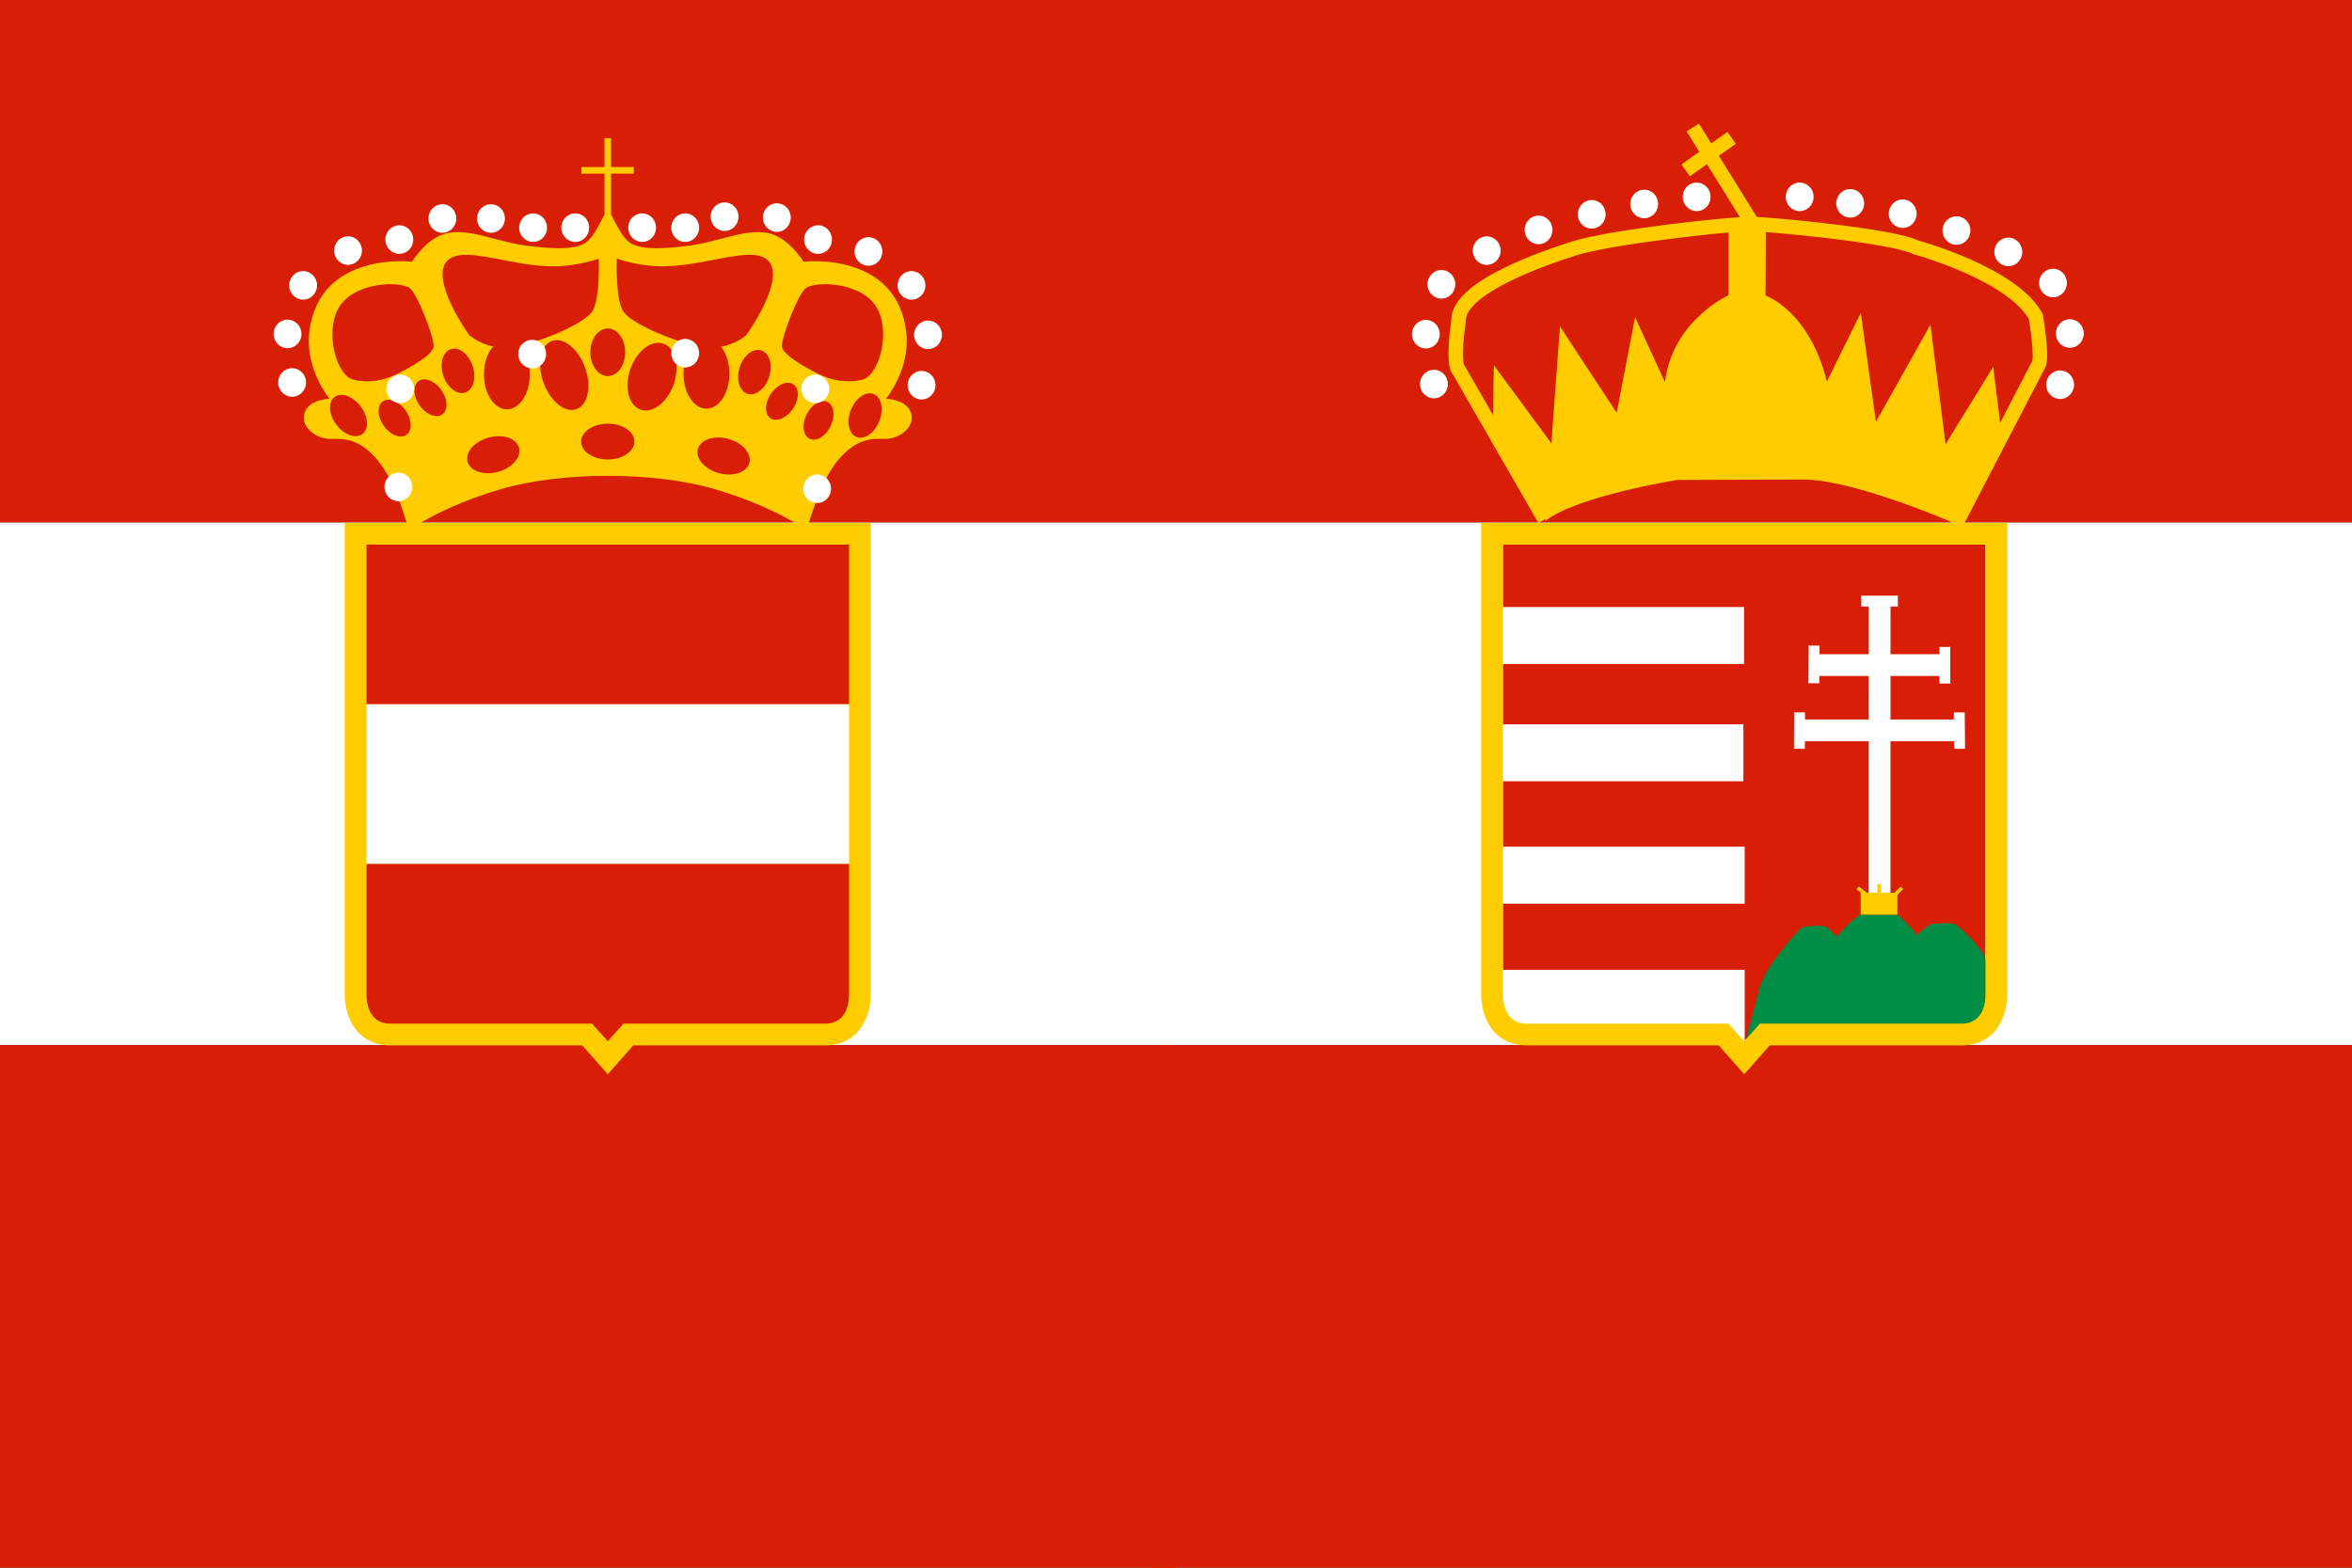 <?xml version="1.0" encoding="UTF-8" standalone="no"?>
<!-- Created with Inkscape (http://www.inkscape.org/) -->

<svg
   xmlns:dc="http://purl.org/dc/elements/1.1/"
   xmlns:cc="http://creativecommons.org/ns#"
   xmlns:rdf="http://www.w3.org/1999/02/22-rdf-syntax-ns#"
   xmlns:svg="http://www.w3.org/2000/svg"
   xmlns="http://www.w3.org/2000/svg"
   xmlns:sodipodi="http://sodipodi.sourceforge.net/DTD/sodipodi-0.dtd"
   xmlns:inkscape="http://www.inkscape.org/namespaces/inkscape"
   version="1.0"
   width="648"
   height="432.002"
   viewBox="0 0 648 432.002"
   id="svg16632"
   xml:space="preserve"
   sodipodi:version="0.32"
   inkscape:version="0.92.2 (5c3e80d, 2017-08-06)"
   sodipodi:docname="War Flag and Ensign of Austria-Hungary (1915-1918).svg"
   inkscape:output_extension="org.inkscape.output.svg.inkscape"
   sodipodi:modified="true"><rect x="0" y="0" width="648" height="432.002" fill="#333333" stroke="none"/><title
     id="title4100">War Flag and Ensign of Austria-Hungary (1915-1918)</title><sodipodi:namedview
     inkscape:window-height="986"
     inkscape:window-width="1920"
     inkscape:pageshadow="2"
     inkscape:pageopacity="0.0"
     guidetolerance="10.0"
     gridtolerance="10.0"
     objecttolerance="10.0"
     borderopacity="1.0"
     bordercolor="#666666"
     pagecolor="#ffffff"
     id="base"
     inkscape:zoom="1"
     inkscape:cx="681.80309"
     inkscape:cy="153.68192"
     inkscape:window-x="-11"
     inkscape:window-y="-11"
     inkscape:current-layer="svg16632"
     showgrid="false"
     inkscape:window-maximized="1" /><defs
     id="defs16734" /><rect
     id="rect1981"
     style="fill:#d81e05;fill-opacity:1"
     y="0"
     x="0"
     height="144"
     width="648" /><rect
     id="rect2868"
     style="fill:#ffffff"
     y="144"
     x="0"
     height="144"
     width="648" /><rect
     id="rect1998"
     style="fill:#d81e05;fill-opacity:1"
     y="288"
     x="0"
     height="144.002"
     width="324" /><rect
     id="rect1998_2_"
     style="fill:#d81e05;fill-opacity:1;stroke-width:1.01"
     y="288"
     x="317.282"
     height="144.002"
     width="330.718" /><path
     inkscape:connector-curvature="0"
     id="path2089_1_"
     style="fill:#d81e05;fill-opacity:1"
     d="m 420.579,282.084 c -6.152,0 -6.492,-6.481 -6.497,-7.78 0,-10e-4 0,-103.788 0,-124.23 h 132.94 v 124.228 c -0.006,1.302 -0.345,7.783 -6.497,7.783 h -55.649 l -4.323,4.852 -4.323,-4.852 h -55.651 z" /><path
     inkscape:connector-curvature="0"
     id="path7335"
     style="fill:#008d46;fill-opacity:1"
     d="m 481.114,286.229 3.281,-12.369 c 1.01,-7.194 11.989,-18.302 11.989,-18.302 0,0 5.934,-1.263 7.447,0.378 1.189,1.289 2.272,2.146 2.272,2.146 l 2.775,-3.029 c 0.758,-0.884 3.534,-3.029 3.534,-3.029 h 10.35 c 0,0 4.418,3.786 5.176,5.681 0,0 4.292,-3.66 4.797,-3.155 0,0 6.185,-0.505 6.185,0.378 0,0 7.825,5.554 9.214,12.37 l 1.136,6.059 -3.406,11.106 z" /><line
     style="fill:none;stroke:#ffffff;stroke-width:6"
     y2="166.179"
     x2="517.863"
     y1="246.252"
     x1="517.837"
     id="path14433" /><line
     style="fill:none;stroke:#ffffff;stroke-width:6"
     y2="201.268"
     x2="538.897"
     y1="201.268"
     x1="496.625"
     id="path15321" /><line
     style="fill:none;stroke:#ffffff;stroke-width:6"
     y2="183.28"
     x2="534.922"
     y1="183.28"
     x1="500.709"
     id="path15323" /><line
     style="fill:none;stroke:#ffffff;stroke-width:3"
     y2="206.347"
     x2="495.756"
     y1="196.307"
     x1="495.8"
     id="path16210" /><line
     style="fill:none;stroke:#ffffff;stroke-width:3"
     y2="206.347"
     x2="539.89"
     y1="196.307"
     x1="539.8"
     id="path16212" /><line
     style="fill:none;stroke:#ffffff;stroke-width:3"
     y2="188.281"
     x2="499.728"
     y1="177.898"
     x1="499.809"
     id="path16214" /><line
     style="fill:none;stroke:#ffffff;stroke-width:3"
     y2="188.362"
     x2="535.829"
     y1="178.277"
     x1="535.829"
     id="path16216" /><line
     style="fill:none;stroke:#ffffff;stroke-width:3"
     y2="165.648"
     x2="522.888"
     y1="165.648"
     x1="512.802"
     id="path16218" /><rect
     id="rect18898"
     style="fill:#d81e05;fill-opacity:1"
     y="183.071"
     x="414.548"
     height="18.028"
     width="66.906" /><rect
     id="rect18900"
     style="fill:#d81e05;fill-opacity:1"
     y="215.202"
     x="414.727"
     height="18.027"
     width="66.906" /><rect
     id="rect18902"
     style="fill:#d81e05;fill-opacity:1"
     y="249.117"
     x="414.727"
     height="18.027"
     width="67.032" /><rect
     id="rect18910"
     style="fill:#ffffff"
     y="167.274"
     x="413.343"
     height="15.708"
     width="67.158" /><rect
     id="rect19797"
     style="fill:#ffffff"
     y="199.584"
     x="413.163"
     height="15.708"
     width="67.157" /><rect
     id="rect19799"
     style="fill:#ffffff"
     y="233.319"
     x="413.523"
     height="15.708"
     width="67.156" /><rect
     id="rect19801"
     style="fill:#ffffff"
     y="267.234"
     x="413.523"
     height="20.264"
     width="67.156" /><rect
     id="rect8223"
     style="fill:#ffcc00"
     y="245.988"
     x="512.639"
     height="6.06"
     width="10.099" /><line
     style="fill:none;stroke:#ffcc00"
     y2="244.661"
     x2="511.775"
     y1="246.816"
     x1="514.563"
     id="path8226" /><line
     style="fill:none;stroke:#ffcc00"
     y2="243.611"
     x2="517.681"
     y1="246.203"
     x1="517.743"
     id="path8228" /><line
     style="fill:none;stroke:#ffcc00"
     y2="244.65"
     x2="523.984"
     y1="246.772"
     x1="521.859"
     id="path8230" /><path
     inkscape:connector-curvature="0"
     id="path19890"
     style="fill:#ffcc00"
     d="m 425.858,143.478 -14.566,-26.399 0.286,-16.423 15.855,21.524 2.352,-32.234 15.625,23.793 5.081,-26.292 8.211,17.852 C 460.848,88.259 476.195,81.38 476.195,81.38 V 63.528 l 10.31,-0.356 -0.083,18.29 c 0,0 11.984,3.978 16.906,23.667 l 9.34,-18.934 4.166,30.04 15.021,-26.758 4.164,32.942 13.127,-21.331 2.22,17.954 -12.825,25.19 c 0,0 -26.754,-11.717 -41.143,-12.096 l -35.343,0.126 c 0,0.003 -27.488,4.4 -36.197,11.216 z" /><path
     inkscape:connector-curvature="0"
     id="path20777"
     style="fill:none;stroke:#ffcc00;stroke-width:4"
     d="m 425.578,143.12 -23.604,-41.021 c -1.964,-1.785 -0.127,-13.631 -0.127,-13.631 -0.378,-9.214 23.604,-17.418 32.061,-20.069 10.201,-3.196 42.662,-6.688 47.963,-6.688 5.554,0 39.759,3.282 45.943,6.438 0,0 26.506,7.194 33.068,19.06 0,0 2.06,11.898 0.631,13.506 l -22.719,43.797" /><line
     style="fill:none;stroke:#ffcc00;stroke-width:4"
     y2="35.146"
     x2="466.378"
     y1="61.028"
     x1="482.442"
     id="path22553" /><line
     style="fill:none;stroke:#ffcc00;stroke-width:4"
     y2="38.003"
     x2="477.088"
     y1="46.928"
     x1="464.414"
     id="path22555" /><path
     inkscape:connector-curvature="0"
     id="path24345"
     style="fill:#ffffff"
     d="m 413.45,69.062 c 0.005,2.167 -1.707,3.93 -3.825,3.936 -2.118,0.006 -3.84,-1.747 -3.846,-3.914 0,-0.007 0,-0.015 0,-0.021 -0.005,-2.168 1.707,-3.929 3.825,-3.935 2.117,-0.006 3.84,1.747 3.846,3.914 0,0.006 0,0.013 0,0.02 z" /><path
     inkscape:connector-curvature="0"
     id="path23454"
     style="fill:#ffffff"
     d="m 398.903,105.832 c 0.005,2.168 -1.708,3.93 -3.826,3.935 -2.118,0.006 -3.839,-1.747 -3.845,-3.914 0,-0.007 0,-0.014 0,-0.021 -0.007,-2.167 1.707,-3.93 3.824,-3.936 2.118,-0.006 3.841,1.747 3.847,3.914 0,0.007 0,0.015 0,0.022 z" /><path
     inkscape:connector-curvature="0"
     id="path24341"
     style="fill:#ffffff"
     d="m 396.671,92.088 c 0.006,2.167 -1.707,3.929 -3.825,3.935 -2.118,0.006 -3.84,-1.747 -3.845,-3.915 0,-0.006 0,-0.013 0,-0.02 -0.006,-2.168 1.707,-3.93 3.825,-3.936 2.118,-0.006 3.84,1.746 3.845,3.914 0,0.007 0,0.015 0,0.022 z" /><path
     inkscape:connector-curvature="0"
     id="path24343"
     style="fill:#ffffff"
     d="m 400.955,78.343 c 0.006,2.168 -1.707,3.93 -3.825,3.936 -2.118,0.006 -3.84,-1.747 -3.845,-3.915 0,-0.007 0,-0.014 0,-0.021 -0.006,-2.167 1.707,-3.929 3.825,-3.935 2.117,-0.006 3.84,1.746 3.845,3.914 0,0.008 0,0.015 0,0.021 z" /><path
     inkscape:connector-curvature="0"
     id="path24347"
     style="fill:#ffffff"
     d="m 427.729,63.35 c 0.006,2.167 -1.707,3.929 -3.825,3.936 -2.118,0.005 -3.839,-1.747 -3.846,-3.915 0,-0.008 0,-0.014 0,-0.021 -0.006,-2.168 1.707,-3.93 3.825,-3.935 2.118,-0.006 3.84,1.746 3.846,3.914 0,0.007 0,0.014 0,0.021 z" /><path
     inkscape:connector-curvature="0"
     id="path24349"
     style="fill:#ffffff"
     d="m 442.367,59.064 c 0.005,2.167 -1.708,3.93 -3.826,3.936 -2.117,0.006 -3.839,-1.747 -3.845,-3.914 0,-0.007 0,-0.015 0,-0.021 -0.006,-2.167 1.707,-3.929 3.825,-3.935 2.117,-0.006 3.84,1.747 3.846,3.914 0,0.008 0,0.015 0,0.02 z" /><path
     inkscape:connector-curvature="0"
     id="path24351"
     style="fill:#ffffff"
     d="m 456.825,56.209 c 0.006,2.168 -1.707,3.93 -3.825,3.935 -2.118,0.006 -3.84,-1.746 -3.845,-3.914 0,-0.007 0,-0.014 0,-0.021 -0.006,-2.167 1.707,-3.93 3.824,-3.936 2.118,-0.005 3.841,1.747 3.846,3.915 0,0.007 0,0.014 0,0.021 z" /><path
     inkscape:connector-curvature="0"
     id="path24353"
     style="fill:#ffffff"
     d="m 471.284,54.246 c 0.005,2.167 -1.708,3.929 -3.826,3.935 -2.118,0.006 -3.839,-1.747 -3.845,-3.914 0,-0.007 0,-0.014 0,-0.021 -0.006,-2.168 1.707,-3.93 3.825,-3.936 2.117,-0.006 3.84,1.747 3.846,3.914 0,0.007 0,0.014 0,0.022 z" /><path
     inkscape:connector-curvature="0"
     id="path24355"
     style="fill:#ffffff"
     d="m 499.665,54.246 c 0.006,2.167 -1.707,3.929 -3.825,3.935 -2.118,0.006 -3.84,-1.747 -3.846,-3.914 0,-0.007 0,-0.014 0,-0.021 -0.005,-2.168 1.708,-3.93 3.825,-3.936 2.119,-0.006 3.84,1.747 3.846,3.914 0,0.007 0,0.014 0,0.022 z" /><path
     inkscape:connector-curvature="0"
     id="path24357"
     style="fill:#ffffff"
     d="m 513.588,56.03 c 0.006,2.167 -1.707,3.93 -3.825,3.936 -2.117,0.005 -3.84,-1.747 -3.845,-3.915 0,-0.007 0,-0.013 0,-0.021 -0.006,-2.168 1.707,-3.93 3.825,-3.935 2.118,-0.006 3.84,1.746 3.845,3.914 0,0.009 0,0.014 0,0.021 z" /><path
     inkscape:connector-curvature="0"
     id="path24359"
     style="fill:#ffffff"
     d="m 528.046,58.887 c 0.006,2.168 -1.707,3.93 -3.825,3.935 -2.118,0.007 -3.839,-1.746 -3.845,-3.913 0,-0.008 0,-0.015 0,-0.021 -0.006,-2.167 1.707,-3.929 3.825,-3.935 2.118,-0.007 3.84,1.746 3.845,3.914 0,0.006 0,0.013 0,0.02 z" /><path
     inkscape:connector-curvature="0"
     id="path24361"
     style="fill:#ffffff"
     d="m 542.862,63.526 c 0.005,2.168 -1.708,3.931 -3.826,3.937 -2.117,0.005 -3.839,-1.747 -3.845,-3.915 0,-0.007 0,-0.014 0,-0.021 -0.007,-2.167 1.707,-3.929 3.824,-3.935 2.118,-0.005 3.841,1.747 3.847,3.915 0,0.008 0,0.014 0,0.019 z" /><path
     inkscape:connector-curvature="0"
     id="path24363"
     style="fill:#ffffff"
     d="m 557.142,69.418 c 0.007,2.168 -1.707,3.93 -3.824,3.936 -2.118,0.005 -3.84,-1.747 -3.846,-3.915 0,-0.007 0,-0.014 0,-0.021 -0.006,-2.167 1.707,-3.93 3.825,-3.936 2.118,-0.005 3.839,1.747 3.845,3.915 0,0.007 0,0.015 0,0.021 z" /><path
     inkscape:connector-curvature="0"
     id="path24365"
     style="fill:#ffffff"
     d="m 569.458,77.985 c 0.006,2.167 -1.707,3.93 -3.825,3.936 -2.118,0.006 -3.84,-1.747 -3.845,-3.914 0,-0.007 0,-0.014 0,-0.021 -0.006,-2.167 1.707,-3.929 3.825,-3.935 2.118,-0.006 3.84,1.747 3.845,3.914 0,0.008 0,0.014 0,0.02 z" /><path
     inkscape:connector-curvature="0"
     id="path24367"
     style="fill:#ffffff"
     d="m 574.1,91.909 c 0.006,2.167 -1.708,3.929 -3.824,3.935 -2.119,0.006 -3.841,-1.747 -3.847,-3.914 0,-0.007 0,-0.014 0,-0.021 -0.006,-2.167 1.707,-3.93 3.825,-3.936 2.118,-0.006 3.84,1.747 3.846,3.914 0,0.009 0,0.014 0,0.022 z" /><path
     inkscape:connector-curvature="0"
     id="path24369"
     style="fill:#ffffff"
     d="m 571.422,106.011 c 0.005,2.167 -1.707,3.929 -3.825,3.935 -2.117,0.007 -3.84,-1.747 -3.846,-3.914 0,-0.007 0,-0.014 0,-0.021 -0.005,-2.168 1.707,-3.929 3.825,-3.935 2.118,-0.007 3.84,1.746 3.846,3.913 0,0.008 0,0.015 0,0.022 z" /><path
     inkscape:connector-curvature="0"
     id="path16682"
     style="fill:#ffcc00"
     d="m 408.083,144.08 v 130.221 c -0.004,0.64 0.076,6.521 4.007,10.472 2.153,2.164 5.09,3.309 8.49,3.309 h 52.958 l 7.015,7.944 7.016,-7.945 h 52.958 c 3.4,0 6.337,-1.145 8.489,-3.309 3.933,-3.949 4.013,-9.832 4.009,-10.488 0,0.02 0,-130.203 0,-130.203 H 408.083 Z m 138.939,130.221 c -0.006,1.302 -0.345,7.783 -6.497,7.783 h -55.649 l -4.323,4.852 -4.323,-4.852 h -55.65 c -6.152,0 -6.492,-6.481 -6.497,-7.78 0,-10e-4 0,-103.788 0,-124.23 h 132.94 z" /><path
     inkscape:connector-curvature="0"
     id="small_flag"
     style="fill:#ffcc00"
     d="m 167.449,296.025 7.015,-7.945 h 52.958 c 3.401,0 6.337,-1.145 8.49,-3.309 3.932,-3.949 4.012,-9.832 4.008,-10.488 0,0.02 0,-130.203 0,-130.203 H 94.98 v 130.221 c -0.004,0.64 0.076,6.521 4.007,10.472 2.153,2.164 5.089,3.309 8.49,3.309 h 52.958 z" /><path
     inkscape:connector-curvature="0"
     id="path2085"
     style="fill:#d81e05;fill-opacity:1"
     d="m 233.919,194.078 v -44.005 h -132.94 c 0,6.771 0,24.237 0,44.005 z" /><path
     inkscape:connector-curvature="0"
     id="path2087"
     style="fill:#ffffff"
     d="m 100.979,194.078 c 0,14.538 0,30.312 0,44.003 h 132.94 v -44.003 z" /><path
     inkscape:connector-curvature="0"
     id="path2089"
     style="fill:#d81e05;fill-opacity:1"
     d="m 107.476,282.084 c -6.153,0 -6.492,-6.481 -6.497,-7.78 0,-10e-4 0,-15.781 0,-36.224 h 132.94 v 36.221 c -0.005,1.302 -0.344,7.783 -6.497,7.783 h -55.649 l -4.324,4.852 -4.324,-4.852 z" /><path
     inkscape:connector-curvature="0"
     id="path2476"
     style="fill:#ffcc00"
     d="M 168.349,59.072 V 47.844 h 6.25 v -1.801 h -6.25 v -7.98 h -1.8 v 7.98 h -6.364 v 1.801 h 6.364 v 11.229 c -1.136,2.118 -3.02,6.365 -5.145,7.762 -2.872,1.89 -7.683,1.891 -15.538,0.973 -8.852,-1.034 -15.583,-4.75 -22.352,-3.625 -5.739,0.954 -10.025,7.961 -10.025,7.961 0.196,-0.072 -25.915,-3.128 -28.307,19.756 -1.036,9.913 5.603,17.987 5.603,17.987 0,0 -5.896,0.113 -6.93,4.096 -1.032,3.979 3.539,6.961 7.077,6.961 3.538,0 7.812,-0.44 13.121,5.896 5.308,6.341 8.551,19.312 8.551,19.312 0,0 8.846,-6.521 25.455,-11.381 16.609,-4.86 42.17,-4.859 58.78,0.001 16.608,4.86 25.455,11.381 25.455,11.381 0,0 3.243,-12.974 8.551,-19.312 5.308,-6.34 9.583,-5.896 13.121,-5.896 3.538,0 8.108,-2.979 7.077,-6.961 -1.032,-3.979 -6.931,-4.096 -6.931,-4.096 0,0 6.64,-8.074 5.604,-17.987 -2.393,-22.884 -28.503,-19.828 -28.308,-19.756 0,0 -4.287,-7.007 -10.024,-7.961 -6.77,-1.125 -13.5,2.59 -22.353,3.625 -7.854,0.918 -12.667,0.917 -15.538,-0.973 -2.124,-1.398 -4.008,-5.646 -5.144,-7.764 z" /><path
     inkscape:connector-curvature="0"
     id="path2481"
     style="fill:#d81e05;fill-opacity:1"
     d="m 119.464,95.517 c -0.23,2.381 -6.83,5.924 -10.152,7.586 -3.322,1.66 -7.752,2.6 -12.041,1.508 -4.289,-1.091 -7.757,-12.123 -4.275,-19.197 3.578,-7.271 15.627,-8.142 19.608,-6.225 2.198,1.056 7.09,13.944 6.86,16.328 z" /><path
     inkscape:connector-curvature="0"
     id="path2483"
     style="fill:#d81e05;fill-opacity:1"
     d="m 163.439,85.381 c -1.938,4.017 -17.166,9.969 -23.534,10.384 -6.368,0.416 -10.618,-3.396 -10.618,-3.396 -4.804,-6.892 -10.444,-17.788 -5.332,-21.11 4.993,-3.242 16.828,2.133 28.576,2.133 6.581,0 12.431,-2.127 12.431,-2.127 0,0 0.415,10.102 -1.523,14.116 z" /><path
     inkscape:connector-curvature="0"
     id="path2485"
     style="fill:#d81e05;fill-opacity:1"
     d="m 169.935,71.263 c 0,0 5.849,2.127 12.43,2.127 11.748,0 23.583,-5.375 28.576,-2.133 5.113,3.322 -0.527,14.221 -5.332,21.11 0,0 -4.25,3.812 -10.618,3.396 -6.368,-0.415 -21.596,-6.367 -23.534,-10.384 -1.938,-4.013 -1.522,-14.116 -1.522,-14.116 z" /><path
     inkscape:connector-curvature="0"
     id="path2487"
     style="fill:#d81e05;fill-opacity:1"
     d="m 222.293,79.188 c 3.98,-1.917 16.029,-1.048 19.607,6.225 3.481,7.075 0.013,18.106 -4.274,19.197 -4.288,1.092 -8.72,0.152 -12.041,-1.508 -3.322,-1.662 -9.922,-5.205 -10.152,-7.586 -0.231,-2.38 4.662,-15.271 6.86,-16.328 z" /><path
     inkscape:connector-curvature="0"
     id="path30704"
     style="fill:#d81e05;fill-opacity:1"
     d="m 142.357,122.141 c 1.779,2.196 0.338,5.399 -3.219,7.154 -3.558,1.755 -7.882,1.396 -9.661,-0.804 -0.005,-0.008 -0.011,-0.015 -0.016,-0.021 -1.779,-2.197 -0.339,-5.401 3.219,-7.156 3.557,-1.754 7.882,-1.396 9.661,0.805 0.005,0.006 0.01,0.014 0.016,0.022 z" /><path
     inkscape:connector-curvature="0"
     id="path30708"
     style="fill:#d81e05;fill-opacity:1"
     d="m 192.918,122.495 c -1.779,2.196 -0.339,5.4 3.219,7.154 3.557,1.755 7.882,1.396 9.66,-0.803 0.006,-0.008 0.011,-0.016 0.017,-0.021 1.779,-2.196 0.338,-5.399 -3.219,-7.154 -3.558,-1.756 -7.882,-1.396 -9.661,0.804 -0.005,0.005 -0.011,0.012 -0.016,0.02 z" /><path
     inkscape:connector-curvature="0"
     id="path30710"
     style="fill:#d81e05;fill-opacity:1"
     d="m 100.935,117.98 c -0.727,2.482 -3.519,2.946 -6.238,1.033 -2.72,-1.914 -4.336,-5.479 -3.61,-7.962 0.002,-0.01 0.005,-0.018 0.007,-0.023 0.726,-2.482 3.519,-2.945 6.237,-1.032 2.72,1.913 4.336,5.479 3.611,7.962 -0.002,0.009 -0.004,0.017 -0.007,0.022 z" /><path
     inkscape:connector-curvature="0"
     id="path30712"
     style="fill:#d81e05;fill-opacity:1"
     d="m 129.845,106.81 c -1.436,2.215 -4.241,1.946 -6.269,-0.602 -2.027,-2.546 -2.508,-6.403 -1.073,-8.62 0.004,-0.008 0.009,-0.016 0.013,-0.021 1.435,-2.215 4.241,-1.946 6.269,0.601 2.028,2.547 2.508,6.404 1.074,8.621 -0.006,0.007 -0.01,0.015 -0.014,0.021 z" /><path
     inkscape:connector-curvature="0"
     id="path30718"
     style="fill:#d81e05;fill-opacity:1"
     d="m 209.956,107.166 c -2.179,2.216 -4.895,1.946 -6.066,-0.601 -1.172,-2.546 -0.356,-6.404 1.822,-8.621 0.007,-0.007 0.014,-0.014 0.021,-0.021 2.179,-2.216 4.896,-1.946 6.067,0.601 1.172,2.546 0.355,6.405 -1.822,8.621 -0.008,0.006 -0.015,0.014 -0.022,0.021 z" /><path
     inkscape:connector-curvature="0"
     id="path30720"
     style="fill:#d81e05;fill-opacity:1"
     d="m 240.234,119.125 c -2.285,2.217 -4.988,1.946 -6.039,-0.6 -1.05,-2.546 -0.05,-6.405 2.235,-8.621 0.007,-0.007 0.014,-0.014 0.021,-0.021 2.284,-2.218 4.988,-1.947 6.039,0.599 1.05,2.546 0.05,6.406 -2.234,8.621 -0.008,0.007 -0.015,0.015 -0.022,0.022 z" /><path
     inkscape:connector-curvature="0"
     id="path30722"
     style="fill:#d81e05;fill-opacity:1"
     d="m 113.008,118.312 c -0.63,2.21 -3.057,2.622 -5.419,0.919 -2.363,-1.702 -3.768,-4.875 -3.138,-7.085 0.002,-0.007 0.004,-0.015 0.006,-0.021 0.631,-2.21 3.057,-2.621 5.42,-0.919 2.362,1.703 3.767,4.875 3.137,7.086 -0.002,0.008 -0.004,0.016 -0.006,0.02 z" /><path
     inkscape:connector-curvature="0"
     id="path30724"
     style="fill:#d81e05;fill-opacity:1"
     d="m 122.869,112.688 c -0.63,2.211 -3.057,2.622 -5.419,0.92 -2.362,-1.703 -3.767,-4.876 -3.137,-7.086 0.002,-0.007 0.004,-0.014 0.006,-0.021 0.63,-2.211 3.056,-2.621 5.418,-0.92 2.363,1.703 3.768,4.875 3.137,7.086 -10e-4,0.011 -0.003,0.017 -0.005,0.021 z" /><path
     inkscape:connector-curvature="0"
     id="path30726"
     style="fill:#d81e05;fill-opacity:1"
     d="m 144.661,109.053 c -2.122,4.201 -6.086,4.982 -8.855,1.746 -2.769,-3.235 -3.294,-9.27 -1.172,-13.471 0.006,-0.014 0.013,-0.024 0.02,-0.039 2.122,-4.201 6.087,-4.982 8.856,-1.748 2.77,3.236 3.294,9.27 1.173,13.472 -0.008,0.01 -0.015,0.024 -0.022,0.04 z" /><path
     inkscape:connector-curvature="0"
     id="path30728"
     style="fill:#d81e05;fill-opacity:1"
     d="m 161.716,109.229 c -1.224,4.202 -5.021,4.983 -8.482,1.747 -3.461,-3.236 -5.275,-9.27 -4.052,-13.471 0.004,-0.014 0.008,-0.025 0.012,-0.039 1.223,-4.201 5.021,-4.983 8.482,-1.746 3.461,3.234 5.274,9.268 4.052,13.47 -0.005,0.012 -0.008,0.027 -0.012,0.039 z" /><path
     inkscape:connector-curvature="0"
     id="path30730"
     style="fill:#d81e05;fill-opacity:1"
     d="m 182.45,110.988 c -3.378,3.278 -7.381,2.725 -8.94,-1.24 -1.561,-3.964 -0.086,-9.835 3.291,-13.112 0.011,-0.012 0.021,-0.021 0.031,-0.03 3.379,-3.278 7.382,-2.725 8.941,1.24 1.561,3.964 0.087,9.836 -3.291,13.112 -0.011,0.013 -0.021,0.021 -0.032,0.03 z" /><path
     inkscape:connector-curvature="0"
     id="path30732"
     style="fill:#d81e05;fill-opacity:1"
     d="m 199.639,108.872 c -2.122,4.201 -6.086,4.984 -8.856,1.748 -2.77,-3.235 -3.294,-9.269 -1.173,-13.471 0.007,-0.014 0.014,-0.025 0.021,-0.039 2.122,-4.202 6.086,-4.984 8.855,-1.748 2.771,3.237 3.294,9.27 1.173,13.471 -0.006,0.016 -0.013,0.025 -0.02,0.039 z" /><path
     inkscape:connector-curvature="0"
     id="path30734"
     style="fill:#d81e05;fill-opacity:1"
     d="m 214.044,115.669 c -2.291,0.189 -3.532,-1.936 -2.772,-4.745 0.76,-2.812 3.232,-5.244 5.523,-5.438 0.007,0 0.015,-0.001 0.021,-0.001 2.291,-0.188 3.532,1.937 2.772,4.746 -0.76,2.811 -3.232,5.244 -5.523,5.436 -0.006,0.001 -0.013,0.002 -0.021,0.002 z" /><path
     inkscape:connector-curvature="0"
     id="path30736"
     style="fill:#d81e05;fill-opacity:1"
     d="m 224.865,121.08 c -2.24,0.515 -3.77,-1.415 -3.416,-4.307 0.354,-2.892 2.457,-5.648 4.697,-6.162 0.007,-0.002 0.014,-0.004 0.021,-0.005 2.24,-0.513 3.771,1.415 3.416,4.307 -0.354,2.893 -2.456,5.648 -4.697,6.162 -0.007,0.002 -0.014,0.003 -0.021,0.005 z" /><ellipse
     id="ellipse2142"
     style="fill:#d81e05;fill-opacity:1"
     ry="6.562"
     rx="4.797"
     cy="97.071"
     cx="167.449" /><ellipse
     id="ellipse2144"
     style="fill:#d81e05;fill-opacity:1"
     ry="4.934"
     rx="7.333"
     cy="121.682"
     cx="167.449" /><path
     inkscape:connector-curvature="0"
     id="path31635"
     style="fill:#ffffff"
     d="m 257.743,106.152 c 0.005,2.168 -1.707,3.93 -3.824,3.937 -2.118,0.007 -3.841,-1.747 -3.846,-3.914 0,-0.008 0,-0.015 0,-0.021 -0.006,-2.167 1.707,-3.929 3.825,-3.935 2.117,-0.007 3.84,1.746 3.845,3.913 0,0.01 0,0.014 0,0.02 z" /><path
     inkscape:connector-curvature="0"
     id="path31637"
     style="fill:#ffffff"
     d="m 259.51,92.271 c 0.006,2.167 -1.707,3.93 -3.825,3.936 -2.117,0.006 -3.839,-1.747 -3.845,-3.914 0,-0.007 0,-0.015 0,-0.021 -0.005,-2.167 1.708,-3.93 3.824,-3.937 2.118,-0.006 3.841,1.747 3.846,3.914 0,0.008 0,0.016 0,0.022 z" /><path
     inkscape:connector-curvature="0"
     id="path31639"
     style="fill:#ffffff"
     d="m 254.966,78.64 c 0.005,2.168 -1.707,3.93 -3.825,3.936 -2.118,0.006 -3.84,-1.746 -3.845,-3.914 0,-0.008 0,-0.015 0,-0.021 -0.006,-2.167 1.707,-3.931 3.824,-3.937 2.118,-0.006 3.841,1.747 3.846,3.915 0,0.006 0,0.013 0,0.021 z" /><path
     inkscape:connector-curvature="0"
     id="path31641"
     style="fill:#ffffff"
     d="m 243.102,69.299 c 0.005,2.167 -1.708,3.93 -3.826,3.936 -2.118,0.007 -3.839,-1.747 -3.845,-3.914 0,-0.007 0,-0.014 0,-0.021 -0.005,-2.167 1.708,-3.93 3.826,-3.937 2.117,-0.006 3.839,1.747 3.845,3.914 0,0.007 0,0.014 0,0.022 z" /><path
     inkscape:connector-curvature="0"
     id="path31643"
     style="fill:#ffffff"
     d="m 229.218,66.018 c 0.005,2.167 -1.707,3.929 -3.825,3.936 -2.118,0.005 -3.84,-1.747 -3.845,-3.915 0,-0.008 0,-0.015 0,-0.021 -0.005,-2.168 1.707,-3.931 3.824,-3.938 2.118,-0.005 3.841,1.747 3.846,3.915 0,0.009 0,0.017 0,0.023 z" /><path
     inkscape:connector-curvature="0"
     id="path31645"
     style="fill:#ffffff"
     d="m 217.858,59.958 c 0.005,2.167 -1.708,3.931 -3.826,3.937 -2.118,0.006 -3.839,-1.747 -3.845,-3.914 0,-0.007 0,-0.015 0,-0.021 -0.006,-2.168 1.707,-3.931 3.825,-3.936 2.118,-0.006 3.84,1.747 3.845,3.914 0.001,0.005 0.001,0.013 0.001,0.02 z" /><path
     inkscape:connector-curvature="0"
     id="path31647"
     style="fill:#ffffff"
     d="m 203.469,59.705 c 0.005,2.168 -1.707,3.932 -3.825,3.937 -2.118,0.006 -3.84,-1.746 -3.845,-3.914 0,-0.007 0,-0.015 0,-0.021 -0.005,-2.167 1.707,-3.93 3.824,-3.936 2.118,-0.006 3.841,1.747 3.846,3.915 0,0.004 0,0.011 0,0.019 z" /><path
     inkscape:connector-curvature="0"
     id="path31649"
     style="fill:#ffffff"
     d="m 192.614,62.733 c 0.006,2.168 -1.707,3.93 -3.825,3.936 -2.117,0.008 -3.839,-1.746 -3.845,-3.913 0,-0.008 0,-0.015 0,-0.021 -0.005,-2.167 1.708,-3.929 3.825,-3.936 2.118,-0.007 3.84,1.747 3.845,3.914 0,0.01 0,0.016 0,0.02 z" /><path
     inkscape:connector-curvature="0"
     id="path31651"
     style="fill:#ffffff"
     d="m 180.75,62.733 c 0.006,2.168 -1.706,3.93 -3.824,3.936 -2.118,0.008 -3.84,-1.746 -3.846,-3.913 0,-0.008 0,-0.015 0,-0.021 -0.005,-2.167 1.707,-3.929 3.825,-3.936 2.118,-0.007 3.84,1.747 3.845,3.914 0,0.01 0,0.016 0,0.02 z" /><path
     inkscape:connector-curvature="0"
     id="path31653"
     style="fill:#ffffff"
     d="m 162.322,62.733 c 0.005,2.168 -1.707,3.93 -3.825,3.936 -2.117,0.008 -3.84,-1.746 -3.845,-3.913 0,-0.008 0,-0.015 0,-0.021 -0.005,-2.167 1.707,-3.929 3.825,-3.936 2.118,-0.007 3.84,1.747 3.845,3.914 0,0.01 0,0.016 0,0.02 z" /><path
     inkscape:connector-curvature="0"
     id="path31655"
     style="fill:#ffffff"
     d="m 150.71,62.733 c 0.005,2.168 -1.708,3.931 -3.826,3.936 -2.118,0.008 -3.839,-1.745 -3.846,-3.913 0,-0.008 0,-0.015 0,-0.021 -0.005,-2.167 1.708,-3.929 3.826,-3.936 2.118,-0.007 3.839,1.747 3.846,3.915 0,0.009 0,0.015 0,0.019 z" /><path
     inkscape:connector-curvature="0"
     id="path31657"
     style="fill:#ffffff"
     d="m 139.098,60.21 c 0.006,2.169 -1.707,3.931 -3.825,3.937 -2.118,0.006 -3.84,-1.747 -3.845,-3.914 0,-0.007 0,-0.014 0,-0.021 -0.005,-2.167 1.708,-3.929 3.826,-3.936 2.117,-0.006 3.839,1.747 3.845,3.914 -10e-4,0.005 -10e-4,0.013 -10e-4,0.02 z" /><path
     inkscape:connector-curvature="0"
     id="path31659"
     style="fill:#ffffff"
     d="m 125.719,60.21 c 0.005,2.169 -1.707,3.931 -3.825,3.937 -2.118,0.006 -3.84,-1.747 -3.845,-3.914 0,-0.007 0,-0.014 0,-0.021 -0.007,-2.167 1.707,-3.929 3.824,-3.936 2.118,-0.006 3.841,1.747 3.846,3.914 0,0.005 0,0.013 0,0.02 z" /><path
     inkscape:connector-curvature="0"
     id="path31661"
     style="fill:#ffffff"
     d="m 113.855,66.018 c 0.005,2.167 -1.708,3.929 -3.826,3.936 -2.118,0.005 -3.839,-1.747 -3.845,-3.915 0,-0.008 0,-0.015 0,-0.021 -0.005,-2.168 1.708,-3.931 3.826,-3.938 2.118,-0.005 3.839,1.747 3.845,3.915 0,0.009 0,0.017 0,0.023 z" /><path
     inkscape:connector-curvature="0"
     id="path31663"
     style="fill:#ffffff"
     d="m 99.718,69.047 c 0.005,2.167 -1.707,3.93 -3.825,3.936 -2.118,0.005 -3.84,-1.747 -3.845,-3.915 0,-0.006 0,-0.013 0,-0.021 -0.006,-2.168 1.707,-3.931 3.824,-3.937 2.118,-0.006 3.841,1.746 3.846,3.914 0,0.007 0,0.015 0,0.023 z" /><path
     inkscape:connector-curvature="0"
     id="path31665"
     style="fill:#ffffff"
     d="m 87.349,78.64 c 0.005,2.168 -1.708,3.93 -3.826,3.936 -2.118,0.006 -3.839,-1.746 -3.845,-3.914 0,-0.008 0,-0.015 0,-0.021 -0.005,-2.167 1.708,-3.931 3.826,-3.937 2.117,-0.006 3.839,1.747 3.845,3.915 0,0.006 0,0.013 0,0.021 z" /><path
     inkscape:connector-curvature="0"
     id="path31667"
     style="fill:#ffffff"
     d="m 83.057,92.018 c 0.005,2.168 -1.708,3.93 -3.826,3.936 -2.117,0.006 -3.839,-1.746 -3.844,-3.914 0,-0.008 0,-0.015 0,-0.021 -0.006,-2.167 1.707,-3.93 3.825,-3.937 2.117,-0.005 3.84,1.747 3.845,3.915 0,0.008 0,0.015 0,0.021 z" /><path
     inkscape:connector-curvature="0"
     id="path31669"
     style="fill:#ffffff"
     d="m 84.319,105.396 c 0.006,2.167 -1.707,3.93 -3.825,3.936 -2.118,0.007 -3.839,-1.747 -3.845,-3.914 0,-0.007 0,-0.015 0,-0.021 -0.005,-2.168 1.708,-3.931 3.825,-3.936 2.118,-0.007 3.84,1.746 3.845,3.913 0,0.011 0,0.018 0,0.022 z" /><path
     inkscape:connector-curvature="0"
     id="path31623"
     style="fill:#ffffff"
     d="m 113.602,134.175 c 0.006,2.169 -1.707,3.93 -3.825,3.936 -2.118,0.007 -3.839,-1.747 -3.845,-3.914 0,-0.007 0,-0.014 0,-0.021 -0.005,-2.167 1.708,-3.93 3.826,-3.937 2.117,-0.006 3.839,1.747 3.845,3.914 -10e-4,0.007 -10e-4,0.014 -10e-4,0.022 z" /><path
     inkscape:connector-curvature="0"
     id="path31625"
     style="fill:#ffffff"
     d="m 114.107,107.163 c 0.006,2.168 -1.707,3.931 -3.825,3.937 -2.118,0.006 -3.84,-1.747 -3.845,-3.914 0,-0.007 0,-0.015 0,-0.021 -0.005,-2.167 1.708,-3.93 3.825,-3.936 2.118,-0.006 3.84,1.747 3.845,3.914 0,0.005 0,0.012 0,0.02 z" /><path
     inkscape:connector-curvature="0"
     id="path31627"
     style="fill:#ffffff"
     d="m 150.458,97.57 c 0.006,2.167 -1.707,3.93 -3.824,3.937 -2.118,0.006 -3.84,-1.746 -3.846,-3.915 0,-0.008 0,-0.015 0,-0.021 -0.006,-2.168 1.707,-3.93 3.825,-3.936 2.118,-0.006 3.84,1.746 3.845,3.914 0,0.01 0,0.014 0,0.021 z" /><path
     inkscape:connector-curvature="0"
     id="path31629"
     style="fill:#ffffff"
     d="m 192.615,97.317 c 0.005,2.167 -1.707,3.93 -3.825,3.937 -2.117,0.007 -3.84,-1.747 -3.845,-3.914 0,-0.008 0,-0.015 0,-0.021 -0.006,-2.168 1.707,-3.93 3.825,-3.935 2.118,-0.008 3.84,1.746 3.845,3.913 0,0.01 0,0.015 0,0.02 z" /><path
     inkscape:connector-curvature="0"
     id="path31631"
     style="fill:#ffffff"
     d="m 228.46,107.163 c 0.005,2.168 -1.707,3.931 -3.825,3.937 -2.118,0.006 -3.84,-1.747 -3.846,-3.914 0,-0.007 0,-0.015 0,-0.021 -0.005,-2.167 1.707,-3.93 3.825,-3.936 2.118,-0.006 3.84,1.747 3.846,3.914 0,0.005 0,0.012 0,0.02 z" /><path
     inkscape:connector-curvature="0"
     id="path31633"
     style="fill:#ffffff"
     d="m 228.965,134.681 c 0.006,2.167 -1.707,3.929 -3.825,3.936 -2.118,0.006 -3.84,-1.747 -3.845,-3.914 0,-0.008 0,-0.015 0,-0.021 -0.006,-2.167 1.708,-3.931 3.825,-3.937 2.118,-0.007 3.84,1.747 3.846,3.914 -0.001,0.006 -0.001,0.014 -0.001,0.022 z" /></svg>